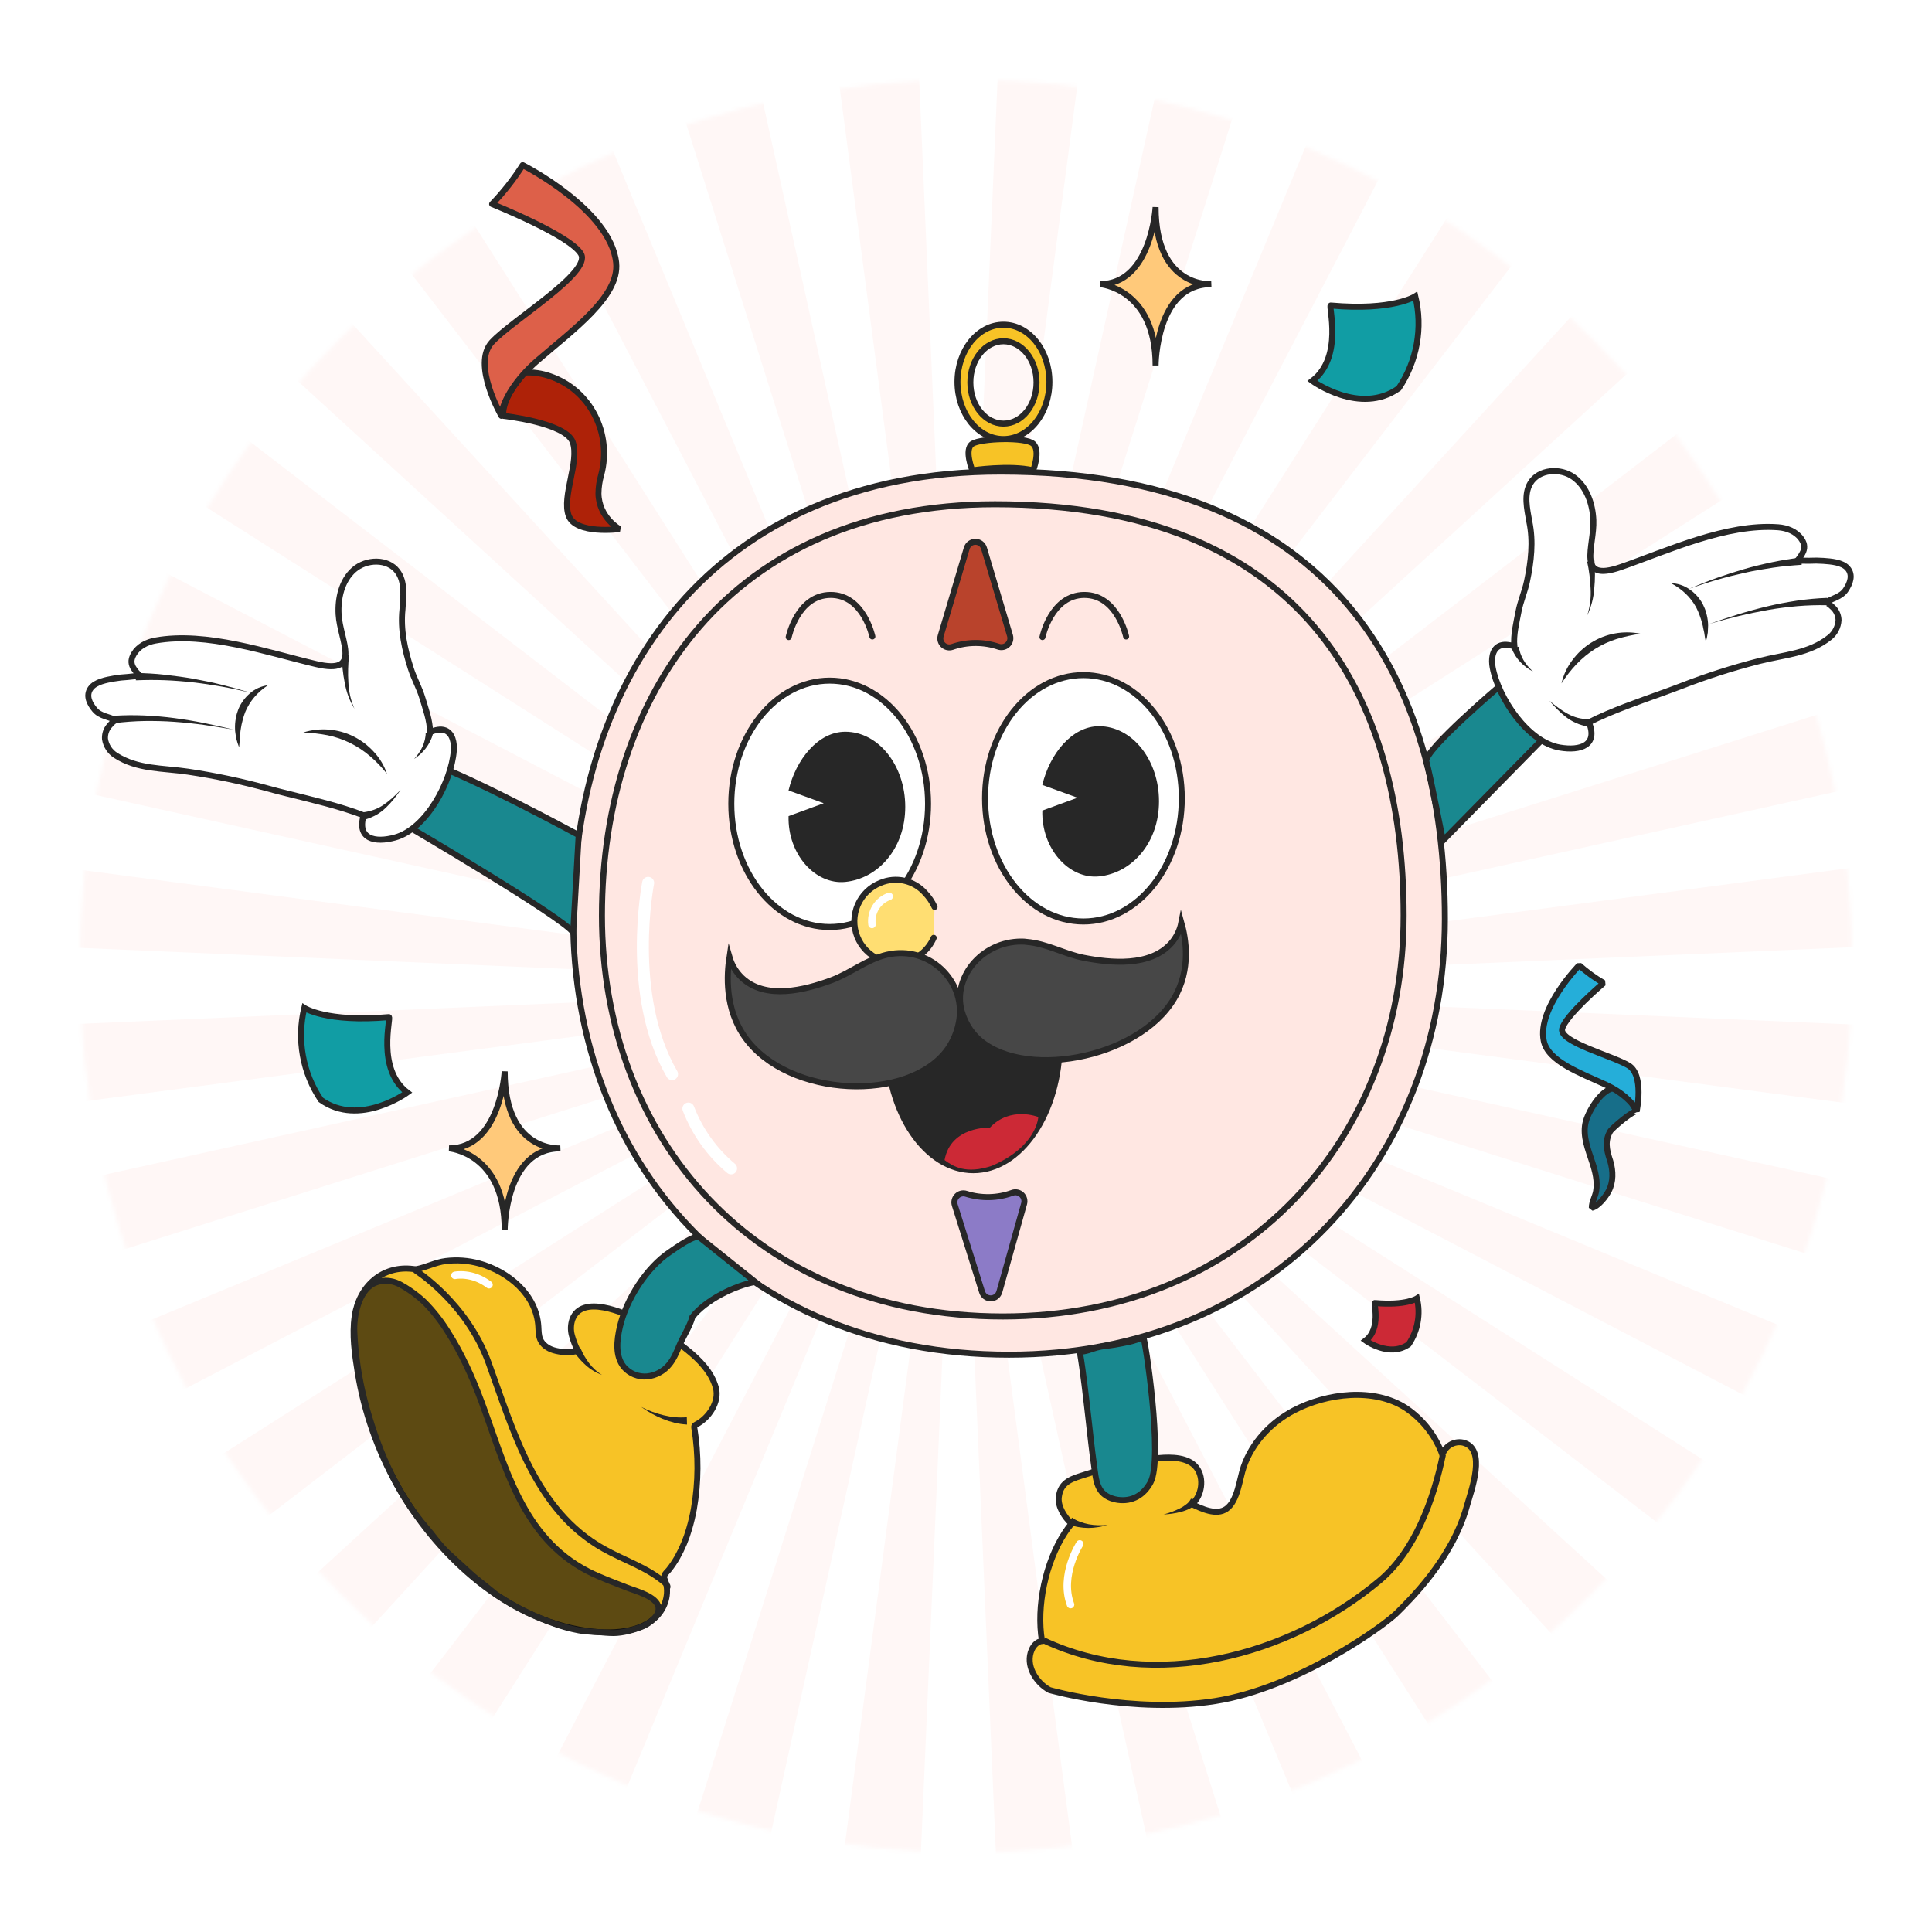 <svg width="485" height="485" viewBox="0 0 485 485" fill="none" xmlns="http://www.w3.org/2000/svg">
<mask id="mask0_0_1" style="mask-type:alpha" maskUnits="userSpaceOnUse" x="20" y="20" width="445" height="445">
<circle cx="242.5" cy="242.5" r="222.5" fill="#D9D9D9"/>
</mask>
<g mask="url(#mask0_0_1)">
<path d="M240.601 247.494L39.296 63.192L56.299 46.19L240.601 247.494Z" fill="#F46142" fill-opacity="0.05"/>
<path d="M240.601 247.494L10.328 100.951L24.154 81.221L240.601 247.494Z" fill="#F46142" fill-opacity="0.05"/>
<path d="M240.601 247.496L-11.616 143.17L-1.446 121.355L240.601 247.496Z" fill="#F46142" fill-opacity="0.05"/>
<path d="M240.602 247.495L-25.891 188.531L-19.667 165.304L240.602 247.495Z" fill="#F46142" fill-opacity="0.05"/>
<path d="M240.601 247.494L-32.083 235.689L-29.998 211.725L240.601 247.494Z" fill="#F46142" fill-opacity="0.05"/>
<path d="M240.601 247.495L-29.998 283.232L-32.083 259.268L240.601 247.495Z" fill="#F46142" fill-opacity="0.05"/>
<path d="M240.602 247.495L-19.667 329.685L-25.891 306.426L240.602 247.495Z" fill="#F46142" fill-opacity="0.05"/>
<path d="M240.601 247.495L-1.446 373.603L-11.616 351.82L240.601 247.495Z" fill="#F46142" fill-opacity="0.05"/>
<path d="M240.601 247.495L24.154 413.736L10.328 394.006L240.601 247.495Z" fill="#F46142" fill-opacity="0.05"/>
<path d="M240.601 247.495L56.299 448.799L39.296 431.765L240.601 247.495Z" fill="#F46142" fill-opacity="0.05"/>
<path d="M240.601 247.495L94.058 477.736L74.328 463.941L240.601 247.495Z" fill="#F46142" fill-opacity="0.05"/>
<path d="M240.601 247.495L136.276 499.679L114.461 489.51L240.601 247.495Z" fill="#F46142" fill-opacity="0.05"/>
<path d="M240.601 247.495L181.637 513.955L158.411 507.731L240.601 247.495Z" fill="#F46142" fill-opacity="0.05"/>
<path d="M240.6 247.495L228.795 520.146L204.831 518.061L240.6 247.495Z" fill="#F46142" fill-opacity="0.05"/>
<path d="M240.601 247.494L276.338 518.061L252.374 520.146L240.601 247.494Z" fill="#F46142" fill-opacity="0.05"/>
<path d="M240.601 247.494L322.791 507.731L299.532 513.955L240.601 247.494Z" fill="#F46142" fill-opacity="0.05"/>
<path d="M240.601 247.494L366.709 489.509L344.926 499.679L240.601 247.494Z" fill="#F46142" fill-opacity="0.05"/>
<path d="M240.601 247.494L406.841 463.941L387.112 477.736L240.601 247.494Z" fill="#F46142" fill-opacity="0.05"/>
<path d="M240.601 247.494L441.905 431.765L424.871 448.799L240.601 247.494Z" fill="#F46142" fill-opacity="0.05"/>
<path d="M240.601 247.494L470.842 394.006L457.047 413.735L240.601 247.494Z" fill="#F46142" fill-opacity="0.05"/>
<path d="M240.601 247.494L492.785 351.82L482.615 373.603L240.601 247.494Z" fill="#F46142" fill-opacity="0.05"/>
<path d="M240.601 247.494L507.061 306.426L500.837 329.684L240.601 247.494Z" fill="#F46142" fill-opacity="0.05"/>
<path d="M240.601 247.494L513.252 259.268L511.167 283.232L240.601 247.494Z" fill="#F46142" fill-opacity="0.05"/>
<path d="M240.601 247.494L511.167 211.725L513.252 235.689L240.601 247.494Z" fill="#F46142" fill-opacity="0.05"/>
<path d="M240.601 247.495L500.837 165.304L507.061 188.531L240.601 247.495Z" fill="#F46142" fill-opacity="0.05"/>
<path d="M240.601 247.496L482.615 121.355L492.785 143.17L240.601 247.496Z" fill="#F46142" fill-opacity="0.05"/>
<path d="M240.601 247.494L457.047 81.221L470.842 100.951L240.601 247.494Z" fill="#F46142" fill-opacity="0.05"/>
<path d="M240.601 247.494L424.871 46.19L441.905 63.192L240.601 247.494Z" fill="#F46142" fill-opacity="0.05"/>
<path d="M240.601 247.495L387.112 17.221L406.841 31.048L240.601 247.495Z" fill="#F46142" fill-opacity="0.05"/>
<path d="M240.601 247.495L344.926 -4.722L366.709 5.448L240.601 247.495Z" fill="#F46142" fill-opacity="0.05"/>
<path d="M240.601 247.495L299.532 -18.998L322.791 -12.774L240.601 247.495Z" fill="#F46142" fill-opacity="0.05"/>
<path d="M240.601 247.494L252.374 -25.189L276.338 -23.104L240.601 247.494Z" fill="#F46142" fill-opacity="0.05"/>
<path d="M240.6 247.494L204.831 -23.104L228.795 -25.189L240.6 247.494Z" fill="#F46142" fill-opacity="0.05"/>
<path d="M240.601 247.495L158.411 -12.774L181.637 -18.998L240.601 247.495Z" fill="#F46142" fill-opacity="0.05"/>
<path d="M240.601 247.495L114.461 5.448L136.276 -4.722L240.601 247.495Z" fill="#F46142" fill-opacity="0.05"/>
<path d="M240.601 247.495L74.328 31.048L94.058 17.221L240.601 247.495Z" fill="#F46142" fill-opacity="0.05"/>
</g>
<g filter="url(#filter0_i_0_1)">
<path d="M143.885 227.178C143.885 287.61 185.221 336.604 253.283 336.608C319.794 336.608 362.708 287.629 362.713 227.21C362.718 166.792 334.944 114.928 251.16 114.918C178.925 114.895 143.885 166.746 143.885 227.178Z" fill="#FFE7E2" stroke="#272727" stroke-width="1.505" stroke-miterlimit="10"/>
<path d="M208.278 229.246C221.917 229.246 232.973 215.4 232.973 198.319C232.973 181.239 221.917 167.392 208.278 167.392C194.639 167.392 183.583 181.239 183.583 198.319C183.583 215.4 194.639 229.246 208.278 229.246Z" fill="white" stroke="#272727" stroke-width="1.505" stroke-miterlimit="10"/>
<path d="M206.786 198.172L197.96 201.403C197.697 210.967 204.662 218.685 212.205 217.923C220.472 217.093 227.248 209.49 227.248 199.081C227.248 188.672 220.509 180.22 212.2 180.22C205.387 180.22 199.806 187.181 197.955 194.964L206.786 198.172Z" fill="#272727"/>
<path d="M271.977 227.861C285.616 227.861 296.672 214.015 296.672 196.934C296.672 179.854 285.616 166.008 271.977 166.008C258.338 166.008 247.282 179.854 247.282 196.934C247.282 214.015 258.338 227.861 271.977 227.861Z" fill="white" stroke="#272727" stroke-width="1.505" stroke-miterlimit="10"/>
<path d="M270.487 196.787L261.661 200.018C261.398 209.582 268.363 217.3 275.906 216.538C284.173 215.707 290.949 208.105 290.949 197.696C290.949 187.287 284.21 178.835 275.901 178.835C269.088 178.835 263.508 185.796 261.657 193.579L270.487 196.787Z" fill="#272727"/>
<path d="M261.692 156.462C261.692 156.462 263.87 145.924 272.179 145.882C280.488 145.84 282.694 156.314 282.694 156.314" stroke="#272727" stroke-width="1.505" stroke-miterlimit="10" stroke-linecap="round"/>
<path d="M197.993 156.462C197.993 156.462 200.172 145.924 208.481 145.882C216.789 145.84 218.996 156.314 218.996 156.314" stroke="#272727" stroke-width="1.505" stroke-miterlimit="10" stroke-linecap="round"/>
<path d="M234.399 231.956C233.728 233.498 232.697 234.858 231.394 235.921C230.565 236.558 229.657 237.085 228.693 237.49C227.425 237.993 226.069 238.241 224.705 238.22C223.34 238.199 221.993 237.909 220.74 237.368C219.488 236.826 218.354 236.043 217.404 235.064C216.454 234.084 215.706 232.927 215.203 231.658C214.188 229.096 214.232 226.235 215.326 223.705C216.419 221.175 218.473 219.183 221.035 218.168C222.928 217.363 225.026 217.173 227.032 217.625C229.038 218.078 230.851 219.149 232.215 220.688C233.204 221.718 234.012 222.907 234.606 224.205" fill="#FFDE72"/>
<path d="M234.399 231.956C233.728 233.498 232.697 234.858 231.394 235.921C230.565 236.558 229.657 237.085 228.693 237.49C227.425 237.993 226.069 238.241 224.705 238.22C223.34 238.199 221.993 237.909 220.74 237.368C219.488 236.826 218.354 236.043 217.404 235.064C216.454 234.084 215.706 232.927 215.203 231.658C214.188 229.096 214.232 226.235 215.326 223.705C216.419 221.175 218.473 219.183 221.035 218.168C222.928 217.363 225.026 217.173 227.032 217.625C229.038 218.078 230.851 219.149 232.215 220.688C233.204 221.718 234.012 222.907 234.606 224.205" stroke="#272727" stroke-width="1.505" stroke-miterlimit="10" stroke-linecap="round"/>
<path d="M265.836 258.019C265.836 266.974 263.366 275.039 259.423 280.838C255.476 286.643 250.123 290.096 244.33 290.096C238.538 290.096 233.185 286.643 229.238 280.838C225.295 275.039 222.825 266.974 222.825 258.019C222.825 253.489 223.461 250.989 224.412 249.665C225.274 248.462 226.513 248.087 228.373 248.242C229.914 248.37 231.69 248.844 233.752 249.396C234.267 249.533 234.8 249.676 235.351 249.819C238.054 250.519 241.104 251.2 244.33 251.2C247.557 251.2 250.607 250.519 253.309 249.819C253.861 249.676 254.394 249.533 254.909 249.396C256.971 248.844 258.747 248.37 260.287 248.242C262.147 248.087 263.386 248.462 264.249 249.665C265.199 250.989 265.836 253.489 265.836 258.019Z" fill="#272727" stroke="#272727" stroke-width="1.901"/>
<path d="M237.12 287.75C239.237 289.326 242.469 291.399 249.029 289.18C260.402 284.265 260.641 276.938 260.641 276.938C260.641 276.938 253.675 274.12 248.502 279.607C248.502 279.607 238.674 279.177 237.12 287.75Z" fill="#CC2936"/>
<path d="M256.521 232.897C246.214 232.805 238.602 242.42 241.676 251.172C242.374 253.274 243.532 255.195 245.064 256.794C255.888 267.821 285.574 262.624 294.718 247.23C299.108 239.844 297.649 231.997 296.564 228.147C296.19 230.069 295.311 231.857 294.016 233.327C288.749 239.267 278.802 238.298 271.984 236.959C267.096 235.985 262.813 233.4 257.675 232.98C257.315 232.92 256.923 232.902 256.521 232.897Z" fill="#474747" stroke="#272727" stroke-width="1.505" stroke-miterlimit="10"/>
<path d="M223.763 235.981C234.074 234.349 242.763 243.534 240.673 253.379C240.209 255.724 239.263 257.947 237.892 259.909C228.286 273.341 197.974 272.17 187.093 257.018C181.87 249.75 182.459 241.136 183.121 236.82C183.687 238.791 184.766 240.578 186.25 241.999C192.186 247.597 202.033 245.079 208.711 242.607C213.493 240.837 217.516 237.429 222.572 236.216C222.97 236.124 223.359 236.046 223.763 235.981Z" fill="#474747" stroke="#272727" stroke-width="1.505" stroke-miterlimit="10"/>
<path d="M239.022 158.94C242.779 157.633 246.863 157.607 250.636 158.866C251.028 159.003 251.45 159.029 251.856 158.941C252.262 158.854 252.635 158.656 252.936 158.37C253.236 158.083 253.452 157.72 253.56 157.319C253.667 156.918 253.662 156.495 253.544 156.097L247.017 134.157C246.88 133.69 246.594 133.28 246.204 132.988C245.814 132.697 245.34 132.539 244.853 132.539C244.365 132.539 243.891 132.697 243.501 132.988C243.111 133.28 242.825 133.69 242.687 134.157L236.142 156.171C236.028 156.566 236.024 156.985 236.13 157.382C236.236 157.78 236.449 158.14 236.746 158.425C237.042 158.711 237.411 158.909 237.813 159C238.214 159.091 238.632 159.07 239.022 158.94Z" fill="#B9432C" stroke="#272727" stroke-width="1.505" stroke-miterlimit="10"/>
<path d="M254.155 295.965C250.419 297.328 246.337 297.417 242.546 296.219C242.152 296.089 241.729 296.071 241.325 296.165C240.922 296.26 240.551 296.464 240.256 296.754C239.96 297.045 239.749 297.411 239.648 297.813C239.546 298.216 239.557 298.638 239.679 299.034L246.543 320.882C246.688 321.347 246.979 321.753 247.374 322.039C247.768 322.325 248.245 322.476 248.732 322.468C249.219 322.461 249.691 322.296 250.077 321.999C250.463 321.701 250.742 321.286 250.873 320.817L257.081 298.707C257.194 298.308 257.195 297.887 257.084 297.488C256.973 297.089 256.755 296.728 256.453 296.445C256.15 296.162 255.776 295.967 255.371 295.883C254.966 295.798 254.545 295.826 254.155 295.965Z" fill="#8C7BC7" stroke="#272727" stroke-width="1.505" stroke-miterlimit="10"/>
<path d="M151.105 226.384C151.105 281.96 189.118 327.012 251.733 327.012C312.904 327.012 352.361 281.969 352.361 226.384C352.361 170.799 326.82 123.121 249.767 123.116C183.343 123.125 151.11 170.808 151.105 226.384Z" stroke="#272727" stroke-width="1.505" stroke-miterlimit="10"/>
<path d="M358.066 187.703C357.295 185.003 376.991 168.316 376.991 168.316C376.991 168.316 380.684 179.394 388.07 181.241L362.22 207.551C362.22 207.551 358.989 190.934 358.066 187.703Z" fill="#19888F" stroke="#272727" stroke-width="1.505" stroke-miterlimit="10"/>
<path d="M417.328 170.494C411.115 172.747 404.814 174.875 398.864 177.857C401.228 183.594 396.773 185.071 391.59 184.199C383.493 182.842 376.112 171.708 374.704 164.073C374.349 162.13 374.529 159.702 376.269 158.76C377.437 158.133 378.863 158.428 380.151 158.76C379.888 155.852 380.654 152.94 381.19 150.096C381.679 147.502 382.773 145.06 383.323 142.48C384.366 137.532 384.956 132.459 383.904 127.455C383.346 124.224 382.496 120.647 384.181 117.822C386.281 114.3 391.682 113.912 395.01 116.308C398.338 118.703 399.806 122.996 399.986 127.091C400.281 133.673 395.481 142.859 406.878 138.889C418.685 134.781 433.382 127.917 446.413 128.895C448.587 129.057 450.817 129.929 452.105 131.688C452.875 132.75 453.194 133.728 452.668 135.039C452.23 135.973 451.637 136.825 450.914 137.559C451.264 137.162 453.683 137.319 454.237 137.296C455.405 137.236 456.575 137.246 457.741 137.329C459.615 137.472 462.458 137.656 463.792 139.175C465.283 140.883 464.42 142.997 463.33 144.636C462.098 146.445 459.933 146.676 458.211 147.867C458.673 147.544 460.266 149.132 460.519 149.441C461.157 150.226 461.516 151.2 461.54 152.21C461.494 153.046 461.272 153.862 460.888 154.606C460.505 155.35 459.969 156.004 459.315 156.526C454.173 160.644 447.853 160.884 441.626 162.472C435.027 164.155 428.534 166.232 422.184 168.694C420.564 169.317 418.948 169.908 417.328 170.494Z" fill="white" stroke="#272727" stroke-width="1.505" stroke-miterlimit="10"/>
<path d="M174.18 375.378C173.874 377.053 173.479 378.711 172.999 380.344C172.283 382.83 171.282 385.225 170.017 387.481C169.398 388.566 168.697 389.603 167.921 390.583C167.312 391.353 166.379 391.917 166.841 392.964C168.138 395.928 167.266 399.57 165.115 401.979C160.96 406.623 153.164 406.738 147.477 405.963C136.828 404.504 126.899 399.357 118.678 392.434C103.312 379.509 93 360.874 89.796 341.04C89.049 336.424 88.356 331.591 89.049 326.91C90.152 319.46 95.972 314.11 103.718 315.093C104.023 315.15 104.334 315.159 104.641 315.121C107.032 314.66 109.322 313.413 111.893 313.095C114.724 312.745 117.596 312.957 120.345 313.718C127.629 315.74 134.654 321.523 135.139 329.523C135.208 330.608 135.185 331.734 135.6 332.754C136.187 334.139 137.553 335.062 138.998 335.496C140.696 336.004 143.355 336.253 145.022 335.588C144.407 334.365 143.917 333.083 143.558 331.762C143.199 330.432 143.247 329.025 143.697 327.723C146.139 321.399 156.469 326.042 160.453 327.903C164.739 329.892 168.769 332.394 172.454 335.353C175.556 337.85 178.621 340.952 179.706 344.894C180.684 348.457 177.919 352.524 174.785 354.126C174.582 354.232 174.356 354.352 174.291 354.587C174.266 354.7 174.266 354.817 174.291 354.929C175.393 361.704 175.356 368.615 174.18 375.378Z" fill="#F7C326" stroke="#272727" stroke-width="1.505" stroke-miterlimit="10"/>
<path d="M368.22 374.648C369.268 370.877 373.376 360.094 367.219 358.663C366.136 358.451 365.012 358.649 364.066 359.218C363.121 359.786 362.42 360.686 362.1 361.742C360.375 356.995 357.2 352.911 353.025 350.069C344.961 344.76 333.01 346.293 324.808 350.595C319.079 353.604 314.325 358.645 312.211 364.761C311.163 367.789 310.724 373.259 307.885 375.285C305.37 377.081 301.672 375.285 299.221 374.127C301.723 372.045 302.383 367.637 300.362 364.973C298.34 362.31 294.005 362.278 290.936 362.559C284.713 363.132 278.62 364.696 272.67 366.612C269.439 367.651 266.245 368.297 265.788 372.387C265.516 374.787 267.274 377.441 268.978 379.015C268.385 379.741 267.83 380.498 267.316 381.282C262.469 388.667 260.11 399.801 261.574 408.474C260.41 408.603 259.496 409.573 259.016 410.639C257.276 414.507 260.041 418.948 263.471 420.794C263.471 420.794 284.21 426.795 304.982 423.564C325.754 420.332 347.449 404.638 350.68 401.407C353.911 398.176 364.528 387.919 368.22 374.648Z" fill="#F7C326" stroke="#272727" stroke-width="1.505" stroke-miterlimit="10"/>
<path d="M175.735 307.255C174.881 305.953 168.986 310.283 168.22 310.786C162.275 314.71 157.22 322.723 155.618 329.596C154.829 332.998 154.391 336.94 156.588 339.654C157.298 340.493 158.199 341.149 159.215 341.568C160.231 341.987 161.332 342.157 162.427 342.064C163.52 341.955 164.58 341.629 165.545 341.104C166.51 340.579 167.36 339.867 168.045 339.008C169.139 337.66 169.822 336.031 170.491 334.425C171.414 332.172 173.228 329.435 173.81 327.145C177.069 322.94 184.343 319.298 189.583 318.333L175.735 307.255Z" fill="#19888F" stroke="#272727" stroke-width="1.505" stroke-miterlimit="10"/>
<path d="M286.979 332.181C287.39 331.974 292.057 362.646 288.826 368.647C287.122 371.809 284.279 373.568 280.549 373.037C280.291 373 280.035 372.95 279.783 372.885C275.167 371.712 275.167 368.052 274.613 364.137C274.059 360.223 273.667 356.406 273.228 352.538C272.582 346.952 271.996 341.395 271.063 335.86C272.651 335.837 273.87 335.228 275.342 334.822C276.815 334.415 278.32 334.36 279.76 334.106C282.142 333.668 284.782 333.28 286.979 332.181Z" fill="#19888F" stroke="#272727" stroke-width="1.505" stroke-miterlimit="10"/>
<path d="M145.269 206.166C145.269 206.166 118.035 191.395 106.957 187.703L101.418 203.397C101.418 203.397 141.577 226.938 143.885 230.631L145.269 206.166Z" fill="#19888F" stroke="#272727" stroke-width="1.505" stroke-miterlimit="10"/>
<path d="M424.075 144.313C426.313 143.39 428.561 142.466 430.855 141.649C433.15 140.832 435.471 140.08 437.779 139.411C440.087 138.741 442.497 138.16 444.888 137.657C447.279 137.153 449.702 136.784 452.135 136.47L452.292 138.317C449.901 138.474 447.505 138.677 445.123 139.032C442.742 139.387 440.364 139.789 438.006 140.315C435.647 140.842 433.302 141.428 430.976 142.097C428.649 142.766 426.383 143.523 424.075 144.313Z" fill="#272727"/>
<path d="M429.15 153.083C429.76 152.928 430.361 152.742 430.951 152.524L432.737 151.915C433.928 151.509 435.125 151.121 436.328 150.752C438.738 150.007 441.172 149.341 443.631 148.753C446.086 148.162 448.579 147.701 451.09 147.318C453.61 146.951 456.148 146.718 458.692 146.621V148.467C456.208 148.411 453.723 148.487 451.247 148.693C448.764 148.919 446.28 149.219 443.815 149.658C441.35 150.096 438.89 150.604 436.43 151.195C435.199 151.503 433.982 151.81 432.778 152.118L430.997 152.621C430.39 152.808 429.774 152.962 429.15 153.083Z" fill="#272727"/>
<path d="M244.088 114.605C244.088 114.605 253.398 113.22 259.362 114.605C259.362 114.605 261.273 109.698 259.362 107.944C257.451 106.19 246.234 106.559 244.088 107.944C241.941 109.329 244.088 114.605 244.088 114.605Z" fill="#F7C326" stroke="#272727" stroke-width="1.505" stroke-miterlimit="10" stroke-linecap="round"/>
<path d="M251.898 78.047C245.524 78.047 240.358 84.477 240.358 92.402C240.358 100.328 245.524 106.758 251.898 106.758C258.273 106.758 263.438 100.332 263.438 92.402C263.438 84.472 258.277 78.047 251.898 78.047ZM251.898 102.876C247.31 102.876 243.59 98.26 243.59 92.541C243.59 86.822 247.31 82.201 251.898 82.201C256.486 82.201 260.207 86.817 260.207 92.541C260.207 98.264 256.514 102.876 251.898 102.876Z" fill="#F7C326" stroke="#272727" stroke-width="1.505" stroke-miterlimit="10" stroke-linecap="round"/>
<path d="M398.562 178.932C397.575 178.737 396.61 178.443 395.682 178.055C394.766 177.649 393.901 177.136 393.106 176.527C392.337 175.934 391.61 175.288 390.932 174.593C390.249 173.919 389.616 173.208 388.993 172.479C389.727 173.088 390.461 173.693 391.232 174.242C391.986 174.799 392.779 175.302 393.605 175.747C394.403 176.183 395.253 176.518 396.134 176.744C397.012 176.954 397.909 177.075 398.811 177.104L398.562 178.932Z" fill="#272727"/>
<path d="M381.294 158.872C381.313 159.141 381.355 159.408 381.419 159.67C381.484 159.959 381.566 160.244 381.663 160.524C381.863 161.1 382.116 161.657 382.42 162.186C382.731 162.729 383.091 163.242 383.496 163.718C383.907 164.214 384.356 164.677 384.839 165.103C384.26 164.804 383.706 164.46 383.182 164.074C382.643 163.682 382.141 163.242 381.682 162.758C381.213 162.264 380.791 161.728 380.422 161.156C380.233 160.858 380.061 160.55 379.905 160.233C379.731 159.899 379.589 159.55 379.48 159.19L381.294 158.872Z" fill="#272727"/>
<path d="M419.458 142.928C419.458 142.928 429.151 144.775 428.228 157.699Z" fill="white"/>
<path d="M419.458 142.928C421.111 142.969 422.716 143.494 424.074 144.438C425.474 145.381 426.626 146.648 427.434 148.13L427.956 149.275C428.118 149.661 428.247 150.059 428.344 150.466C428.571 151.26 428.715 152.075 428.773 152.899C428.808 153.304 428.808 153.712 428.773 154.117C428.773 154.523 428.741 154.93 428.718 155.331C428.6 156.129 428.437 156.92 428.228 157.699C428.039 156.905 427.942 156.13 427.827 155.368C427.734 154.99 427.656 154.616 427.577 154.242C427.52 153.868 427.438 153.498 427.333 153.134C427.155 152.414 426.935 151.705 426.673 151.011C426.426 150.327 426.136 149.659 425.805 149.012C425.108 147.738 424.221 146.579 423.174 145.573C422.07 144.516 420.818 143.625 419.458 142.928Z" fill="#272727"/>
<path d="M391.992 168.085C391.992 168.085 396.608 155.16 411.84 155.622Z" fill="white"/>
<path d="M391.992 168.085C392.466 165.99 393.38 164.02 394.674 162.306C395.962 160.546 397.57 159.046 399.414 157.883C403.109 155.553 407.562 154.743 411.84 155.622C409.8 155.911 407.785 156.354 405.812 156.946C403.91 157.547 402.093 158.386 400.402 159.444C398.713 160.512 397.163 161.785 395.786 163.233C395.081 163.967 394.416 164.738 393.792 165.541C393.149 166.358 392.548 167.207 391.992 168.085Z" fill="#272727"/>
<path d="M399.339 137.389C399.339 137.389 400.761 145.928 398.453 151.006Z" fill="white"/>
<path d="M400.254 137.236C400.36 138.446 400.393 139.6 400.388 140.777C400.384 141.954 400.337 143.122 400.213 144.285C400.05 146.615 399.454 148.894 398.454 151.006C399.151 148.826 399.436 146.536 399.294 144.253C399.257 143.117 399.147 141.986 399.008 140.864C398.87 139.743 398.676 138.607 398.431 137.541L400.254 137.236Z" fill="#272727"/>
<path d="M72.181 195.762C78.593 197.369 85.079 198.841 91.292 201.205C89.524 207.155 94.107 208.17 99.175 206.776C107.087 204.597 113.296 192.771 113.919 185.03C114.076 183.059 113.647 180.664 111.819 179.907C110.595 179.399 109.206 179.842 107.96 180.285C107.923 177.363 106.861 174.543 106.039 171.769C105.292 169.239 103.953 166.922 103.145 164.411C101.604 159.596 100.5 154.607 101.036 149.525C101.257 146.243 101.742 142.601 99.776 139.965C97.329 136.678 91.929 136.845 88.85 139.563C85.771 142.282 84.765 146.704 85 150.799C85.379 157.376 91.088 166.031 79.346 163.238C67.178 160.358 51.862 155.027 39.002 157.325C36.851 157.709 34.723 158.803 33.624 160.686C32.96 161.821 32.748 162.828 33.403 164.074C33.934 164.958 34.609 165.746 35.402 166.405C35.019 166.045 32.632 166.447 32.074 166.479C30.905 166.538 29.741 166.669 28.589 166.871C26.742 167.199 23.931 167.679 22.759 169.332C21.448 171.178 22.523 173.2 23.797 174.714C25.21 176.389 27.384 176.399 29.216 177.405C28.718 177.128 27.301 178.873 27.093 179.205C26.54 180.055 26.282 181.064 26.359 182.076C26.49 182.903 26.795 183.692 27.252 184.393C27.709 185.094 28.309 185.69 29.013 186.143C34.552 189.715 40.862 189.309 47.219 190.256C53.954 191.259 60.624 192.665 67.192 194.465C68.844 194.918 70.507 195.35 72.181 195.762Z" fill="white" stroke="#272727" stroke-width="1.505" stroke-miterlimit="10"/>
<path d="M62.805 170.402C60.442 169.853 58.074 169.322 55.692 168.897C53.31 168.473 50.919 168.113 48.519 167.84C46.118 167.568 43.714 167.379 41.309 167.286C38.904 167.194 36.499 167.222 34.103 167.31L34.071 165.463C36.526 165.528 38.973 165.639 41.406 165.925C43.838 166.211 46.252 166.506 48.653 166.945C51.053 167.383 53.43 167.868 55.789 168.463C58.148 169.059 60.483 169.701 62.805 170.402Z" fill="#272727"/>
<path d="M58.646 179.643C58.019 179.589 57.395 179.503 56.777 179.385L54.93 179.075C53.688 178.868 52.447 178.683 51.205 178.512C48.719 178.171 46.225 177.911 43.723 177.732C41.225 177.547 38.724 177.501 36.231 177.529C33.748 177.577 31.269 177.756 28.804 178.064L28.615 176.218C31.157 176.056 33.705 176.03 36.249 176.14C38.784 176.264 41.327 176.467 43.815 176.804C46.303 177.141 48.809 177.552 51.279 178.046C52.51 178.295 53.741 178.56 54.972 178.84L56.818 179.26C57.42 179.421 58.03 179.549 58.646 179.643Z" fill="#272727"/>
<path d="M91.263 200.438C92.158 200.319 93.038 200.109 93.89 199.81C94.743 199.495 95.554 199.074 96.304 198.559C97.079 198.033 97.816 197.453 98.51 196.824C99.221 196.196 99.895 195.522 100.56 194.839C100.01 195.619 99.456 196.399 98.847 197.147C98.239 197.904 97.581 198.62 96.876 199.289C96.158 199.983 95.358 200.588 94.494 201.089C93.612 201.57 92.685 201.961 91.725 202.257L91.263 200.438Z" fill="#272727"/>
<path d="M108.685 180.659C108.61 181.027 108.506 181.388 108.372 181.739C108.242 182.067 108.104 182.385 107.947 182.69C107.639 183.298 107.274 183.876 106.858 184.416C106.45 184.942 105.996 185.431 105.5 185.875C105.016 186.312 104.499 186.712 103.954 187.07C104.39 186.603 104.79 186.103 105.15 185.575C105.506 185.059 105.815 184.512 106.073 183.941C106.322 183.383 106.519 182.804 106.659 182.21C106.728 181.919 106.774 181.623 106.816 181.333C106.852 181.065 106.864 180.795 106.853 180.525L108.685 180.659Z" fill="#272727"/>
<path d="M67.262 168.556C67.262 168.556 57.809 171.381 60.043 184.144Z" fill="white"/>
<path d="M67.261 168.556C65.979 169.388 64.824 170.402 63.831 171.565C62.895 172.675 62.133 173.92 61.57 175.258C61.305 175.936 61.085 176.629 60.91 177.335C60.712 178.052 60.558 178.779 60.448 179.514C60.36 179.883 60.365 180.262 60.314 180.64C60.263 181.019 60.236 181.402 60.185 181.785C60.148 182.556 60.13 183.336 60.023 184.148C59.731 183.394 59.485 182.624 59.285 181.84C59.215 181.448 59.156 181.046 59.105 180.645C59.035 180.242 58.999 179.835 58.999 179.426C58.971 178.601 59.032 177.774 59.179 176.961C59.234 176.547 59.322 176.138 59.442 175.738L59.843 174.547C60.497 172.989 61.513 171.609 62.807 170.522C64.065 169.442 65.615 168.758 67.261 168.556Z" fill="#272727"/>
<path d="M97.14 190.782C97.14 190.782 91.231 178.397 76.128 180.405Z" fill="white"/>
<path d="M97.14 190.782C96.501 189.962 95.818 189.178 95.095 188.432C94.394 187.695 93.652 186.997 92.875 186.341C91.358 185.041 89.687 183.934 87.899 183.045C86.109 182.163 84.213 181.513 82.258 181.111C80.235 180.722 78.186 180.486 76.128 180.405C80.294 179.099 84.803 179.451 88.716 181.388C90.67 182.358 92.423 183.688 93.885 185.307C95.347 186.88 96.457 188.746 97.14 190.782Z" fill="#272727"/>
<path d="M86.704 160.995C86.704 160.995 86.159 169.636 88.975 174.45Z" fill="white"/>
<path d="M87.623 161.055C87.494 162.14 87.42 163.289 87.392 164.415C87.365 165.542 87.369 166.686 87.452 167.817C87.54 170.104 88.057 172.354 88.975 174.45C87.763 172.452 86.936 170.245 86.538 167.942C86.298 166.797 86.137 165.634 86.007 164.475C85.878 163.317 85.795 162.167 85.781 160.935L87.623 161.055Z" fill="#272727"/>
<path d="M160.965 349.722C161.863 350.182 162.788 350.588 163.734 350.936C164.676 351.282 165.636 351.575 166.61 351.813C167.569 352.048 168.544 352.212 169.527 352.302C170.487 352.39 171.453 352.39 172.412 352.302L172.463 354.149C171.396 354.09 170.336 353.935 169.297 353.687C168.283 353.434 167.29 353.107 166.324 352.709C165.376 352.317 164.452 351.872 163.554 351.375C162.657 350.879 161.792 350.327 160.965 349.722Z" fill="#272727"/>
<path d="M145.732 334.997C146.293 336.33 147.015 337.589 147.883 338.745C148.766 339.921 149.862 340.92 151.114 341.69C149.673 341.174 148.342 340.391 147.191 339.382C146.026 338.353 144.989 337.188 144.103 335.911L145.732 334.997Z" fill="#272727"/>
<path d="M269.131 377.515C269.261 377.619 269.398 377.713 269.542 377.796C269.695 377.893 269.861 377.981 270.027 378.069C270.364 378.243 270.71 378.397 271.065 378.53C271.793 378.809 272.544 379.024 273.309 379.172C274.091 379.314 274.882 379.396 275.677 379.416C276.078 379.416 276.475 379.416 276.882 379.416C277.288 379.416 277.689 379.347 278.096 379.315C277.703 379.426 277.315 379.546 276.914 379.643C276.512 379.74 276.115 379.836 275.709 379.887C274.887 380.025 274.055 380.097 273.221 380.104C272.373 380.103 271.526 380.025 270.692 379.873C270.264 379.8 269.842 379.7 269.427 379.573C269.219 379.509 269.007 379.444 268.799 379.361C268.571 379.282 268.349 379.186 268.134 379.075L269.131 377.515Z" fill="#272727"/>
<path d="M292.106 376.712C293.498 376.357 294.847 375.854 296.132 375.211C296.749 374.912 297.329 374.544 297.863 374.113C298.344 373.751 298.728 373.275 298.98 372.728L300.581 373.651C300.067 374.344 299.39 374.899 298.61 375.267C297.924 375.609 297.203 375.875 296.459 376.061C295.036 376.431 293.576 376.65 292.106 376.712Z" fill="#272727"/>
<path d="M262.053 408.344C289.804 421.338 323.639 412.286 346.307 393.333C355.248 385.86 359.911 372.885 362.219 361.723" stroke="#272727" stroke-width="1.505" stroke-miterlimit="10"/>
<path d="M93.701 318.795C90.008 320.785 88.748 326.873 88.955 331.009C89.216 336.747 90.066 342.442 91.494 348.005C94.485 359.411 99.217 371.085 107.091 380.09C108.476 381.674 109.649 383.391 111.061 384.946C111.883 385.87 112.792 386.682 113.697 387.504L118.077 391.496C118.599 391.958 119.125 392.452 119.684 392.881C121.345 394.174 122.915 395.475 124.553 396.805C129.083 399.834 133.972 402.287 139.107 404.107C141.129 404.842 143.207 405.412 145.321 405.81C147.578 406.217 149.83 406.184 152.111 406.378C152.761 406.434 153.422 406.489 154.077 406.48C156.385 406.452 159.021 405.718 161.158 404.869C162.903 404.176 165.575 402.247 165.312 400.096C164.943 397.248 159.524 395.942 157.294 395.046C154.04 393.749 150.726 392.586 147.601 390.979C131.034 382.463 126.857 364.576 120.884 348.448C118.603 342.286 115.852 336.211 112.289 330.663C110.635 328.009 108.685 325.552 106.477 323.337C105.296 322.238 104.028 321.235 102.688 320.337C101.271 319.414 99.793 318.44 98.072 318.163C96.585 317.879 95.046 318.101 93.701 318.795Z" fill="#040407" fill-opacity="0.63" stroke="#272727" stroke-width="1.505" stroke-miterlimit="10"/>
<path d="M334.063 73.228C333.412 73.172 337.294 86.152 329.447 92.153C329.447 92.153 341.448 100.923 351.142 93.999C353.398 90.651 354.933 86.87 355.649 82.897C356.364 78.923 356.244 74.844 355.296 70.92C355.296 70.92 349.757 74.612 334.063 73.228Z" fill="#119DA4" stroke="#272727" stroke-width="1.505" stroke-miterlimit="10"/>
<path d="M345.14 323.637C344.817 323.61 346.746 330.072 342.832 333.059C342.832 333.059 348.81 337.425 353.633 333.982C354.757 332.314 355.521 330.431 355.877 328.453C356.234 326.474 356.173 324.442 355.701 322.488C355.701 322.488 352.946 324.334 345.14 323.637Z" fill="#CC2936" stroke="#272727" stroke-width="1.505" stroke-miterlimit="10"/>
<path d="M97.62 251.864C98.271 251.809 94.389 264.789 102.236 270.789C102.236 270.789 90.235 279.56 80.541 272.636C78.285 269.288 76.75 265.507 76.035 261.533C75.319 257.56 75.439 253.481 76.387 249.556C76.387 249.556 81.926 253.249 97.62 251.864Z" fill="#119DA4" stroke="#272727" stroke-width="1.505" stroke-miterlimit="10"/>
<path d="M162.705 218.167C162.705 218.167 157.166 246.325 168.706 266.173" stroke="white" stroke-width="3.011" stroke-miterlimit="10" stroke-linecap="round"/>
<path d="M172.81 274.824C175.051 280.656 178.74 285.822 183.528 289.835" stroke="white" stroke-width="3.011" stroke-miterlimit="10" stroke-linecap="round"/>
<path d="M218.904 228.609C218.709 227.115 219.033 225.6 219.821 224.316C220.609 223.032 221.813 222.058 223.234 221.556" stroke="white" stroke-width="1.882" stroke-miterlimit="10" stroke-linecap="round"/>
<path d="M126.345 100.923C126.345 100.923 141.984 102.645 143.765 107.487C145.547 112.329 140.996 121.09 142.754 125.95C144.513 130.811 155.531 129.348 155.531 129.348C155.531 129.348 150.348 126.504 150.232 120.434C150.248 118.834 150.484 117.244 150.934 115.708C153.667 105.354 148.215 94.451 138.083 90.98C136.012 90.246 133.815 89.932 131.621 90.057C131.621 90.057 125.883 96.307 126.345 100.923Z" fill="#AE2208" stroke="#272727" stroke-width="1.505" stroke-linecap="round" stroke-linejoin="bevel"/>
<path d="M123.534 47.756C126.411 44.765 128.981 41.493 131.205 37.989C131.205 37.989 153.293 49.136 154.677 62.486C155.559 70.984 143.705 79.417 134.829 87.107C129.751 91.497 126.059 97.142 125.879 100.923C125.879 100.923 118.35 87.998 123.474 82.436C128.597 76.874 148.543 64.955 145.856 60.279C143.17 55.603 123.534 47.756 123.534 47.756Z" fill="#DD6049" stroke="#272727" stroke-width="1.505" stroke-linecap="round" stroke-linejoin="round"/>
<path d="M404.255 288.076C404.971 290.532 405.021 293.255 403.84 295.512C403.083 296.962 401.218 299.362 399.602 299.727C399.565 298.342 400.438 296.957 400.678 295.572C401.098 293.13 400.484 290.624 399.718 288.311C398.679 285.154 397.35 281.881 397.968 278.618C398.485 275.848 401.772 270.309 404.841 269.76C407.911 269.211 409.702 273.596 410.92 275.659C410.422 274.814 404.671 279.744 404.223 280.515C402.838 282.906 403.3 285.131 404.107 287.624C404.158 287.757 404.223 287.914 404.255 288.076Z" fill="#176E89" stroke="#272727" stroke-width="1.505" stroke-linecap="round" stroke-linejoin="bevel"/>
<path d="M402.559 243.301C400.374 242.029 398.322 240.542 396.434 238.861C396.434 238.861 385.9 249.556 387.53 257.786C388.568 263.03 396.831 265.915 403.261 268.897C406.931 270.6 410.055 273.305 410.849 275.53C410.849 275.53 412.793 266.436 408.869 264.032C404.946 261.627 391.458 258.146 392.141 254.855C392.824 251.564 402.559 243.301 402.559 243.301Z" fill="#25AED9" stroke="#272727" stroke-width="1.505" stroke-linecap="round" stroke-linejoin="bevel"/>
<path d="M290.096 48.532C290.096 48.532 289.02 67.864 276.132 67.864C276.132 67.864 290.096 68.939 290.096 88.275C290.096 88.275 290.096 67.864 304.059 67.864C304.059 67.864 290.096 68.939 290.096 48.532Z" fill="#FFC97A" stroke="#272727" stroke-width="1.505" stroke-miterlimit="10"/>
<path d="M126.691 265.481C126.691 265.481 125.615 284.813 112.728 284.813C112.728 284.813 126.691 285.888 126.691 305.224C126.691 305.224 126.691 284.813 140.654 284.813C140.654 284.813 126.691 285.888 126.691 265.481Z" fill="#FFC97A" stroke="#272727" stroke-width="1.505" stroke-miterlimit="10"/>
<path d="M114.195 316.695C114.195 316.695 118.479 315.772 122.758 319.049" stroke="white" stroke-width="1.882" stroke-miterlimit="10" stroke-linecap="round"/>
<path d="M271.055 384.111C271.055 384.111 265.977 391.958 268.747 399.343" stroke="white" stroke-width="1.882" stroke-miterlimit="10" stroke-linecap="round"/>
<path d="M104.189 315.366C104.189 315.366 117.114 323.411 122.653 338.644C128.935 355.917 134.354 375.673 151.525 385.325C156.705 388.238 162.604 390.056 167.058 393.971C167.432 394.298 167.792 394.894 167.395 395.221" stroke="#272727" stroke-width="1.505" stroke-miterlimit="10"/>
</g>
<defs>
<filter id="filter0_i_0_1" x="21.409" y="37.236" width="443.932" height="391.503" filterUnits="userSpaceOnUse" color-interpolation-filters="sRGB">
<feFlood flood-opacity="0" result="BackgroundImageFix"/>
<feBlend mode="normal" in="SourceGraphic" in2="BackgroundImageFix" result="shape"/>
<feColorMatrix in="SourceAlpha" type="matrix" values="0 0 0 0 0 0 0 0 0 0 0 0 0 0 0 0 0 0 127 0" result="hardAlpha"/>
<feOffset dy="3.468"/>
<feGaussianBlur stdDeviation="1.734"/>
<feComposite in2="hardAlpha" operator="arithmetic" k2="-1" k3="1"/>
<feColorMatrix type="matrix" values="0 0 0 0 0 0 0 0 0 0 0 0 0 0 0 0 0 0 0.25 0"/>
<feBlend mode="normal" in2="shape" result="effect1_innerShadow_0_1"/>
</filter>
</defs>
</svg>
